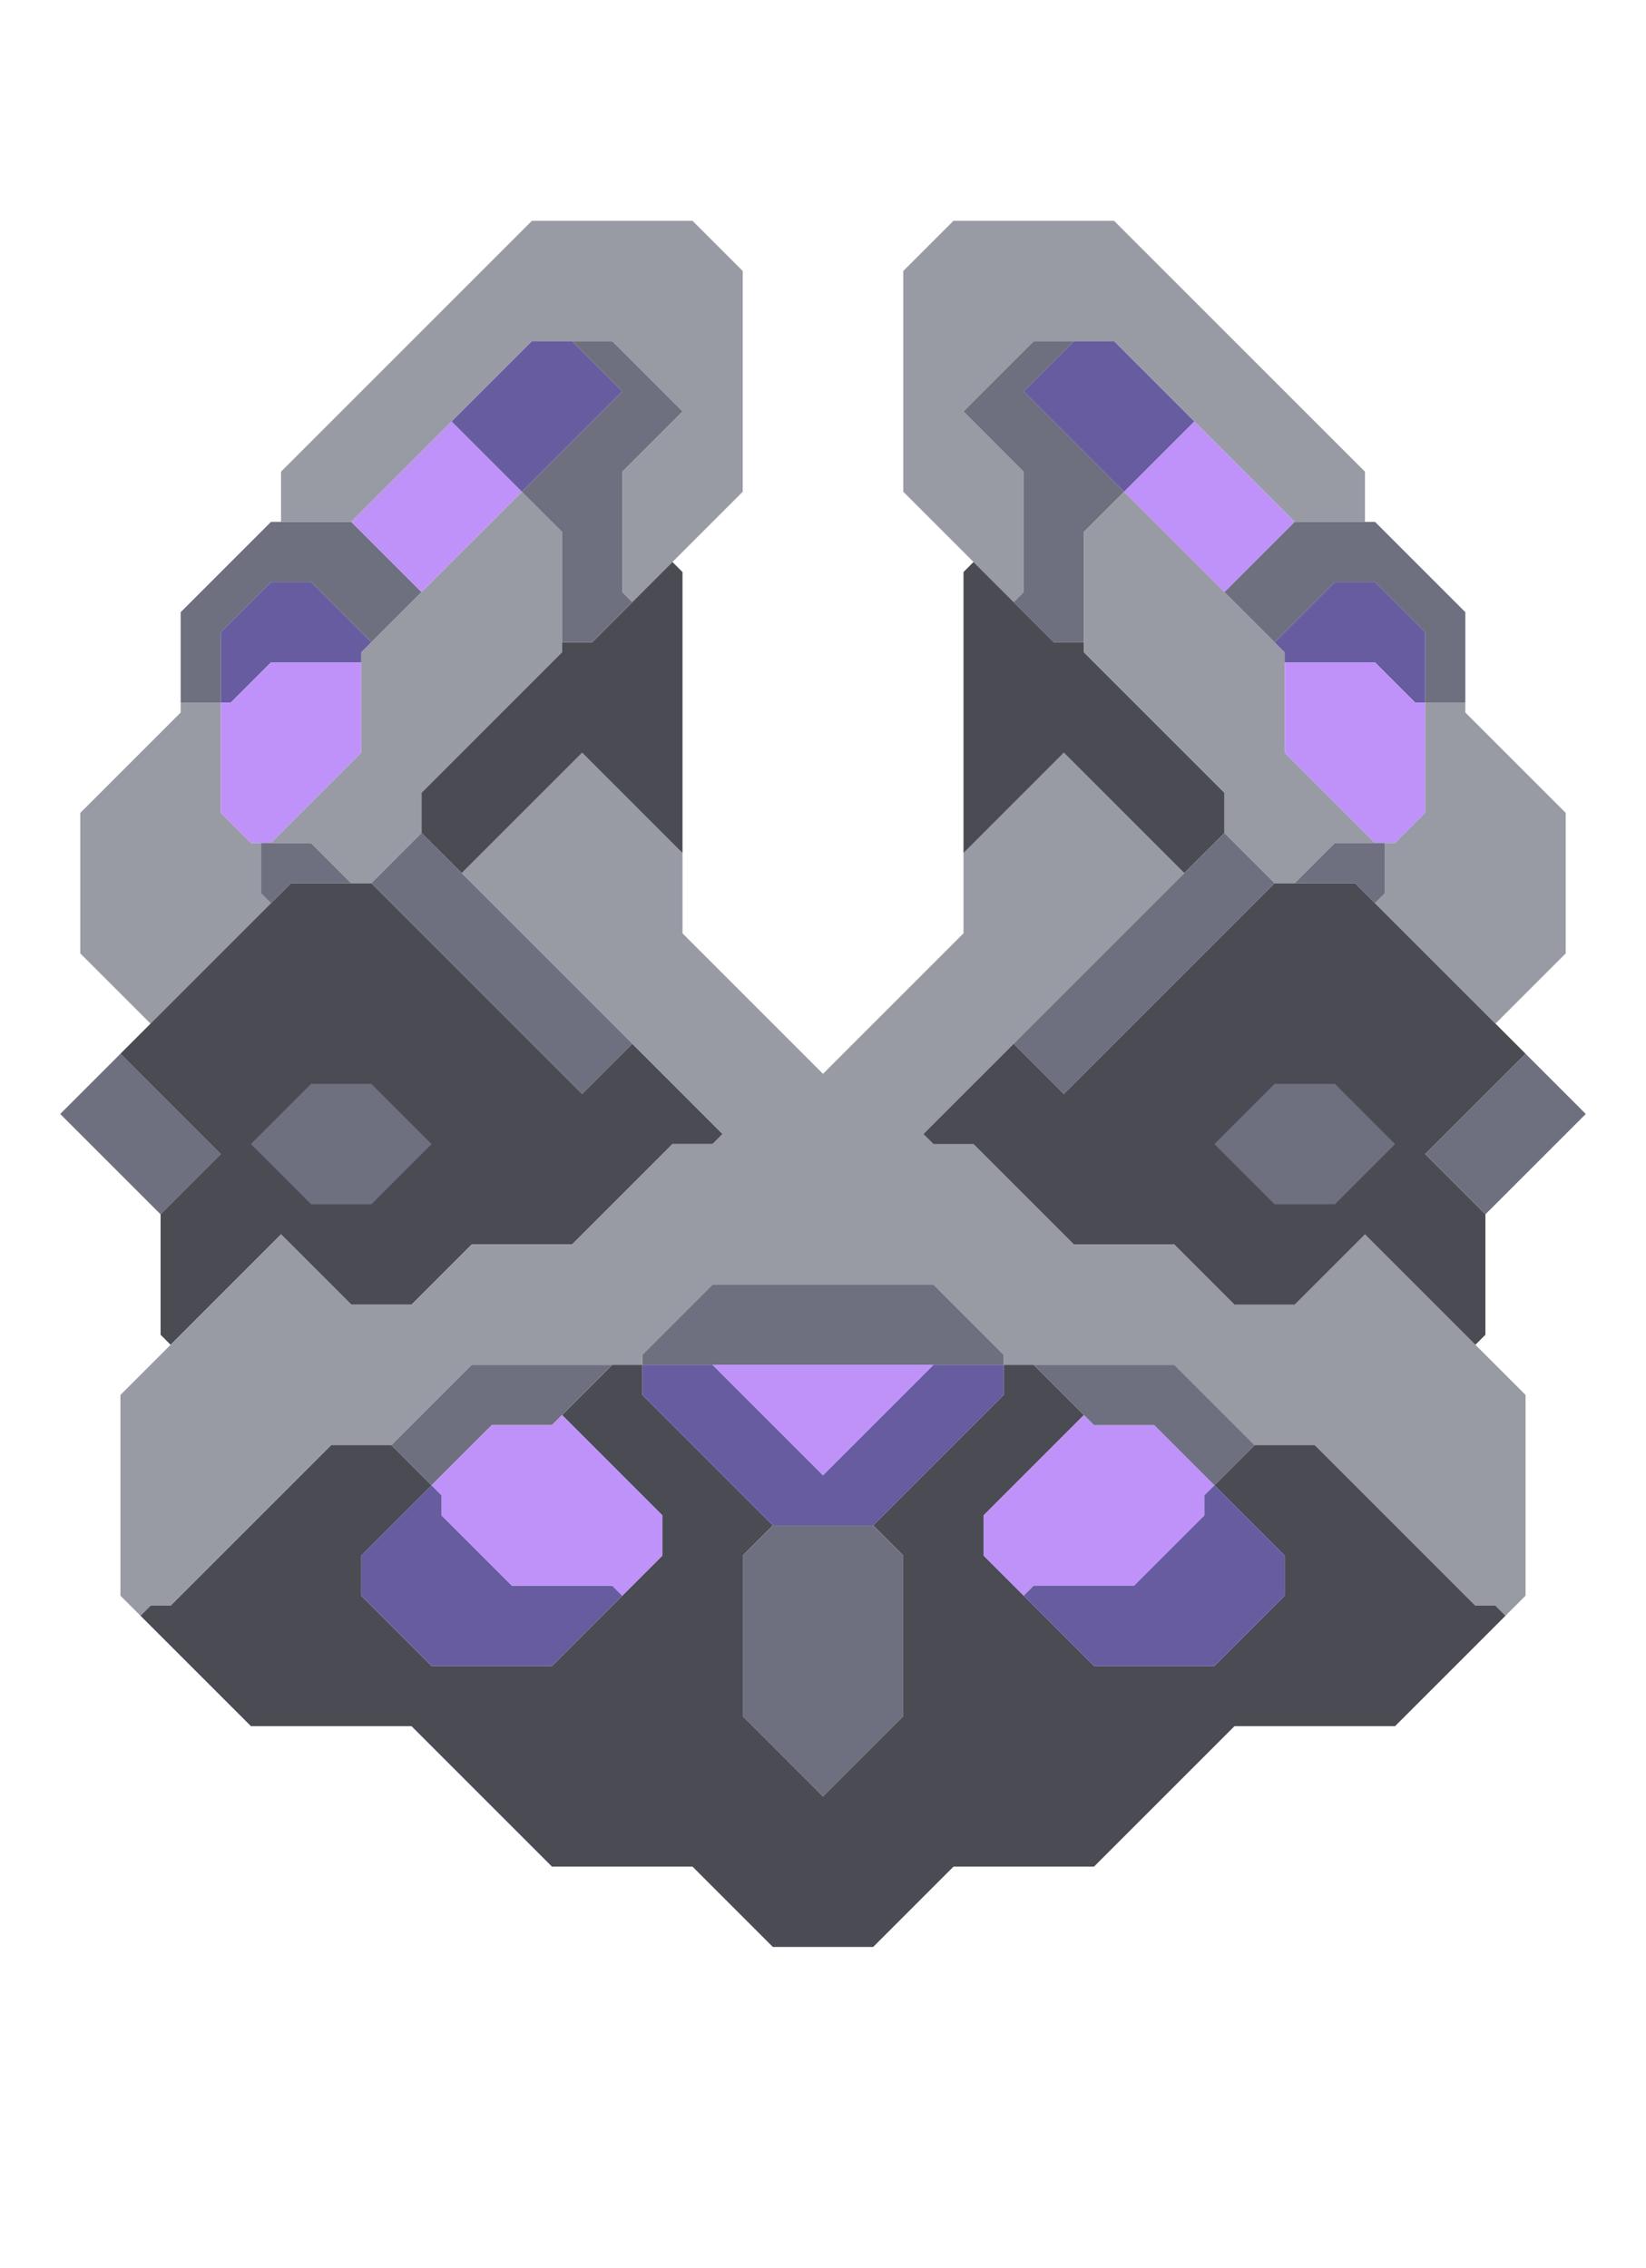 <svg xmlns="http://www.w3.org/2000/svg" width="82" height="113" style="fill-opacity:1;color-rendering:auto;color-interpolation:auto;text-rendering:auto;stroke:#000;stroke-linecap:square;stroke-miterlimit:10;shape-rendering:auto;stroke-opacity:1;fill:#000;stroke-dasharray:none;font-weight:400;stroke-width:1;font-family:&quot;Dialog&quot;;font-style:normal;stroke-linejoin:miter;font-size:12px;stroke-dashoffset:0;image-rendering:auto">
    <g style="stroke-linecap:round;fill:#6e7080;stroke:#6e7080">
        <path stroke="none" d="m3 55.5 3-3 5 5-3 3Z" style="stroke:none"/>
    </g>
    <g stroke="none" style="stroke-linecap:round;fill:#989aa4;stroke:#989aa4">
        <path d="M4 47.5v-7l5-5V35h2v5.5l1.5 1.5h.5v2.5l.5.5-6 6Z" style="stroke:none"/>
        <path d="m6 52.5 8.5-8.5h4L29 54.5l2.5-2.5 4.5 4.5-.5.5h-2l-5 5h-5l-3 3h-3L14 61.5 8.5 67l-.5-.5v-6l3-3Z" style="fill:#4a4b53;stroke:none"/>
        <path d="m7 80.5-1-1v-10l8-8 3.5 3.5h3l3-3h5l5-5h2l.5-.5-13-13 6-6 5 5v4l7 7 7-7v-4l5-5 6 6-13 13 .5.5h2l5 5h5l3 3h3l3.5-3.5 8 8v10l-1 1-.5-.5h-1l-8-8h-3l-4-4H50v-.5L46.5 64h-11L32 67.5v.5h-8.5l-4 4h-3l-8 8h-1Z" style="stroke:none"/>
        <path d="m7 80.5.5-.5h1l8-8h3l2 2-3.5 3.5v2l3.5 3.5h6l5.5-5.5v-2l-5-5 2.5-2.5H32v1.5l6.5 6.5-1.5 1.5v8l4 4 4-4v-8L43.5 76l6.5-6.5V68h1.5l2.5 2.5-5 5v2l5.5 5.5h6l3.5-3.5v-2L60.5 74l2-2h3l8 8h1l.5.5-5.5 5.5h-8l-7 7h-7l-4 4h-5l-4-4h-7l-7-7h-8Z" style="fill:#4a4b53;stroke:none"/>
        <path d="M9 35v-4.5l4.5-4.5h4l3.5 3.5-2.5 2.5-3-3h-2L11 31.5V35Z" style="fill:#6e7080;stroke:none"/>
        <path d="M11.5 35H11v-3.5l2.5-2.5h2l3 3-.5.5v.5h-4.5Z" style="fill:#665c9f;stroke:none"/>
        <path d="M11 40.5V35h.5l2-2H18v4.5L13.5 42h-1Z" style="fill:#bf92f9;stroke:none"/>
        <path d="m12.5 57 3 3h3l3-3-3-3h-3Z" style="fill:#4a4b53;stroke:none"/>
        <path d="m13.5 45-.5-.5V42h2.5l2 2h-3Zm-1 12 3-3h3l3 3-3 3h-3Z" style="fill:#6e7080;stroke:none"/>
        <path d="M14 26v-2.5L26.5 11h8l2.5 2.5v11L31.5 30l-.5-.5v-6l3-3-3.5-3.5h-4l-9 9Z" style="stroke:none"/>
        <path d="m13.5 42 4.5-4.5v-5l8-8 2 2v6l-7 7v2L18.5 44h-1l-2-2Z" style="stroke:none"/>
        <path d="m17.5 26 5-5 3.5 3.5-5 5Z" style="fill:#bf92f9;stroke:none"/>
        <path d="M18 79.5v-2l3.5-3.5.5.5v1l3.5 3.5h5l.5.5-3.5 3.5h-6Z" style="fill:#665c9f;stroke:none"/>
        <path d="m18.5 44 2.5-2.5L31.5 52 29 54.5Zm1 28 4-4h7l-3 3h-3l-3 3Z" style="fill:#6e7080;stroke:none"/>
        <path d="M21 41.5v-2l7-7V32h1.5l4-4 .5.5v14l-5-5-6 6Z" style="fill:#4a4b53;stroke:none"/>
        <path d="M22 75.5v-1l-.5-.5 3-3h3l.5-.5 5 5v2l-2 2-.5-.5h-5Z" style="fill:#bf92f9;stroke:none"/>
        <path d="m22.5 21 4-4h2l2.5 2.5-5 5Z" style="fill:#665c9f;stroke:none"/>
        <path d="m26 24.5 5-5-2.5-2.5h2l3.5 3.5-3 3v6l.5.5-2 2H28v-5.5ZM32 68v-.5l3.5-3.5h11l3.5 3.5v.5Z" style="fill:#6e7080;stroke:none"/>
        <path d="M32 69.5V68h3.5l5.5 5.5 5.5-5.5H50v1.5L43.5 76h-5Z" style="fill:#665c9f;stroke:none"/>
        <path d="M35.5 68h11L41 73.5Z" style="fill:#bf92f9;stroke:none"/>
        <path d="M37 85.5v-8l1.5-1.5h5l1.5 1.5v8l-4 4Z" style="fill:#6e7080;stroke:none"/>
        <path d="M45 24.5v-11l2.5-2.5h8L68 23.5V26h-3.5l-9-9h-4L48 20.5l3 3v6l-.5.5Z" style="stroke:none"/>
        <path d="m46.5 57-.5-.5 4.5-4.5 2.5 2.5L63.5 44h4l8.5 8.5-5 5 3 3v6l-.5.5-5.5-5.5-3.5 3.5h-3l-3-3h-5l-5-5Z" style="fill:#4a4b53;stroke:none"/>
        <path d="m48 20.5 3.5-3.5h2L51 19.5l5 5-2 2V32h-1.5l-2-2 .5-.5v-6Z" style="fill:#6e7080;stroke:none"/>
        <path d="M52.5 32H54v.5l7 7v2l-2 2-6-6-5 5v-14l.5-.5Z" style="fill:#4a4b53;stroke:none"/>
        <path d="M49 77.5v-2l5-5 .5.5h3l3 3-.5.5v1L56.5 79h-5l-.5.5Z" style="fill:#bf92f9;stroke:none"/>
        <path d="m51 19.5 2.5-2.5h2l4 4-3.5 3.5Z" style="fill:#665c9f;stroke:none"/>
        <path d="M50.5 52 61 41.5l2.5 2.5L53 54.5Z" style="fill:#6e7080;stroke:none"/>
        <path d="m51 79.5.5-.5h5l3.5-3.5v-1l.5-.5 3.5 3.5v2L60.5 83h-6Z" style="fill:#665c9f;stroke:none"/>
        <path d="M51.5 68h7l4 4-2 2-3-3h-3Z" style="fill:#6e7080;stroke:none"/>
        <path d="M54 32.5v-6l2-2 8 8v5l4.5 4.5h-2l-2 2h-1L61 41.5v-2Z" style="stroke:none"/>
        <path d="m56 24.5 3.5-3.5 5 5-3.5 3.5Z" style="fill:#bf92f9;stroke:none"/>
        <path d="m60.5 57 3 3h3l3-3-3-3h-3Z" style="fill:#4a4b53;stroke:none"/>
        <path d="m61 29.5 3.5-3.5h4l4.5 4.5V35h-2v-3.5L68.5 29h-2l-3 3ZM60.5 57l3-3h3l3 3-3 3h-3Z" style="fill:#6e7080;stroke:none"/>
        <path d="M64 33v-.5l-.5-.5 3-3h2l2.5 2.5V35h-.5l-2-2Z" style="fill:#665c9f;stroke:none"/>
        <path d="M64 37.5V33h4.5l2 2h.5v5.5L69.5 42h-1Z" style="fill:#bf92f9;stroke:none"/>
        <path d="m64.5 44 2-2H69v2.5l-.5.5-1-1Z" style="fill:#6e7080;stroke:none"/>
        <path d="m68.5 45 .5-.5V42h.5l1.5-1.5V35h2v.5l5 5v7L74.5 51Z" style="stroke:none"/>
        <path d="m71 57.5 5-5 3 3-5 5Z" style="fill:#6e7080;stroke:none"/>
    </g>
</svg>
